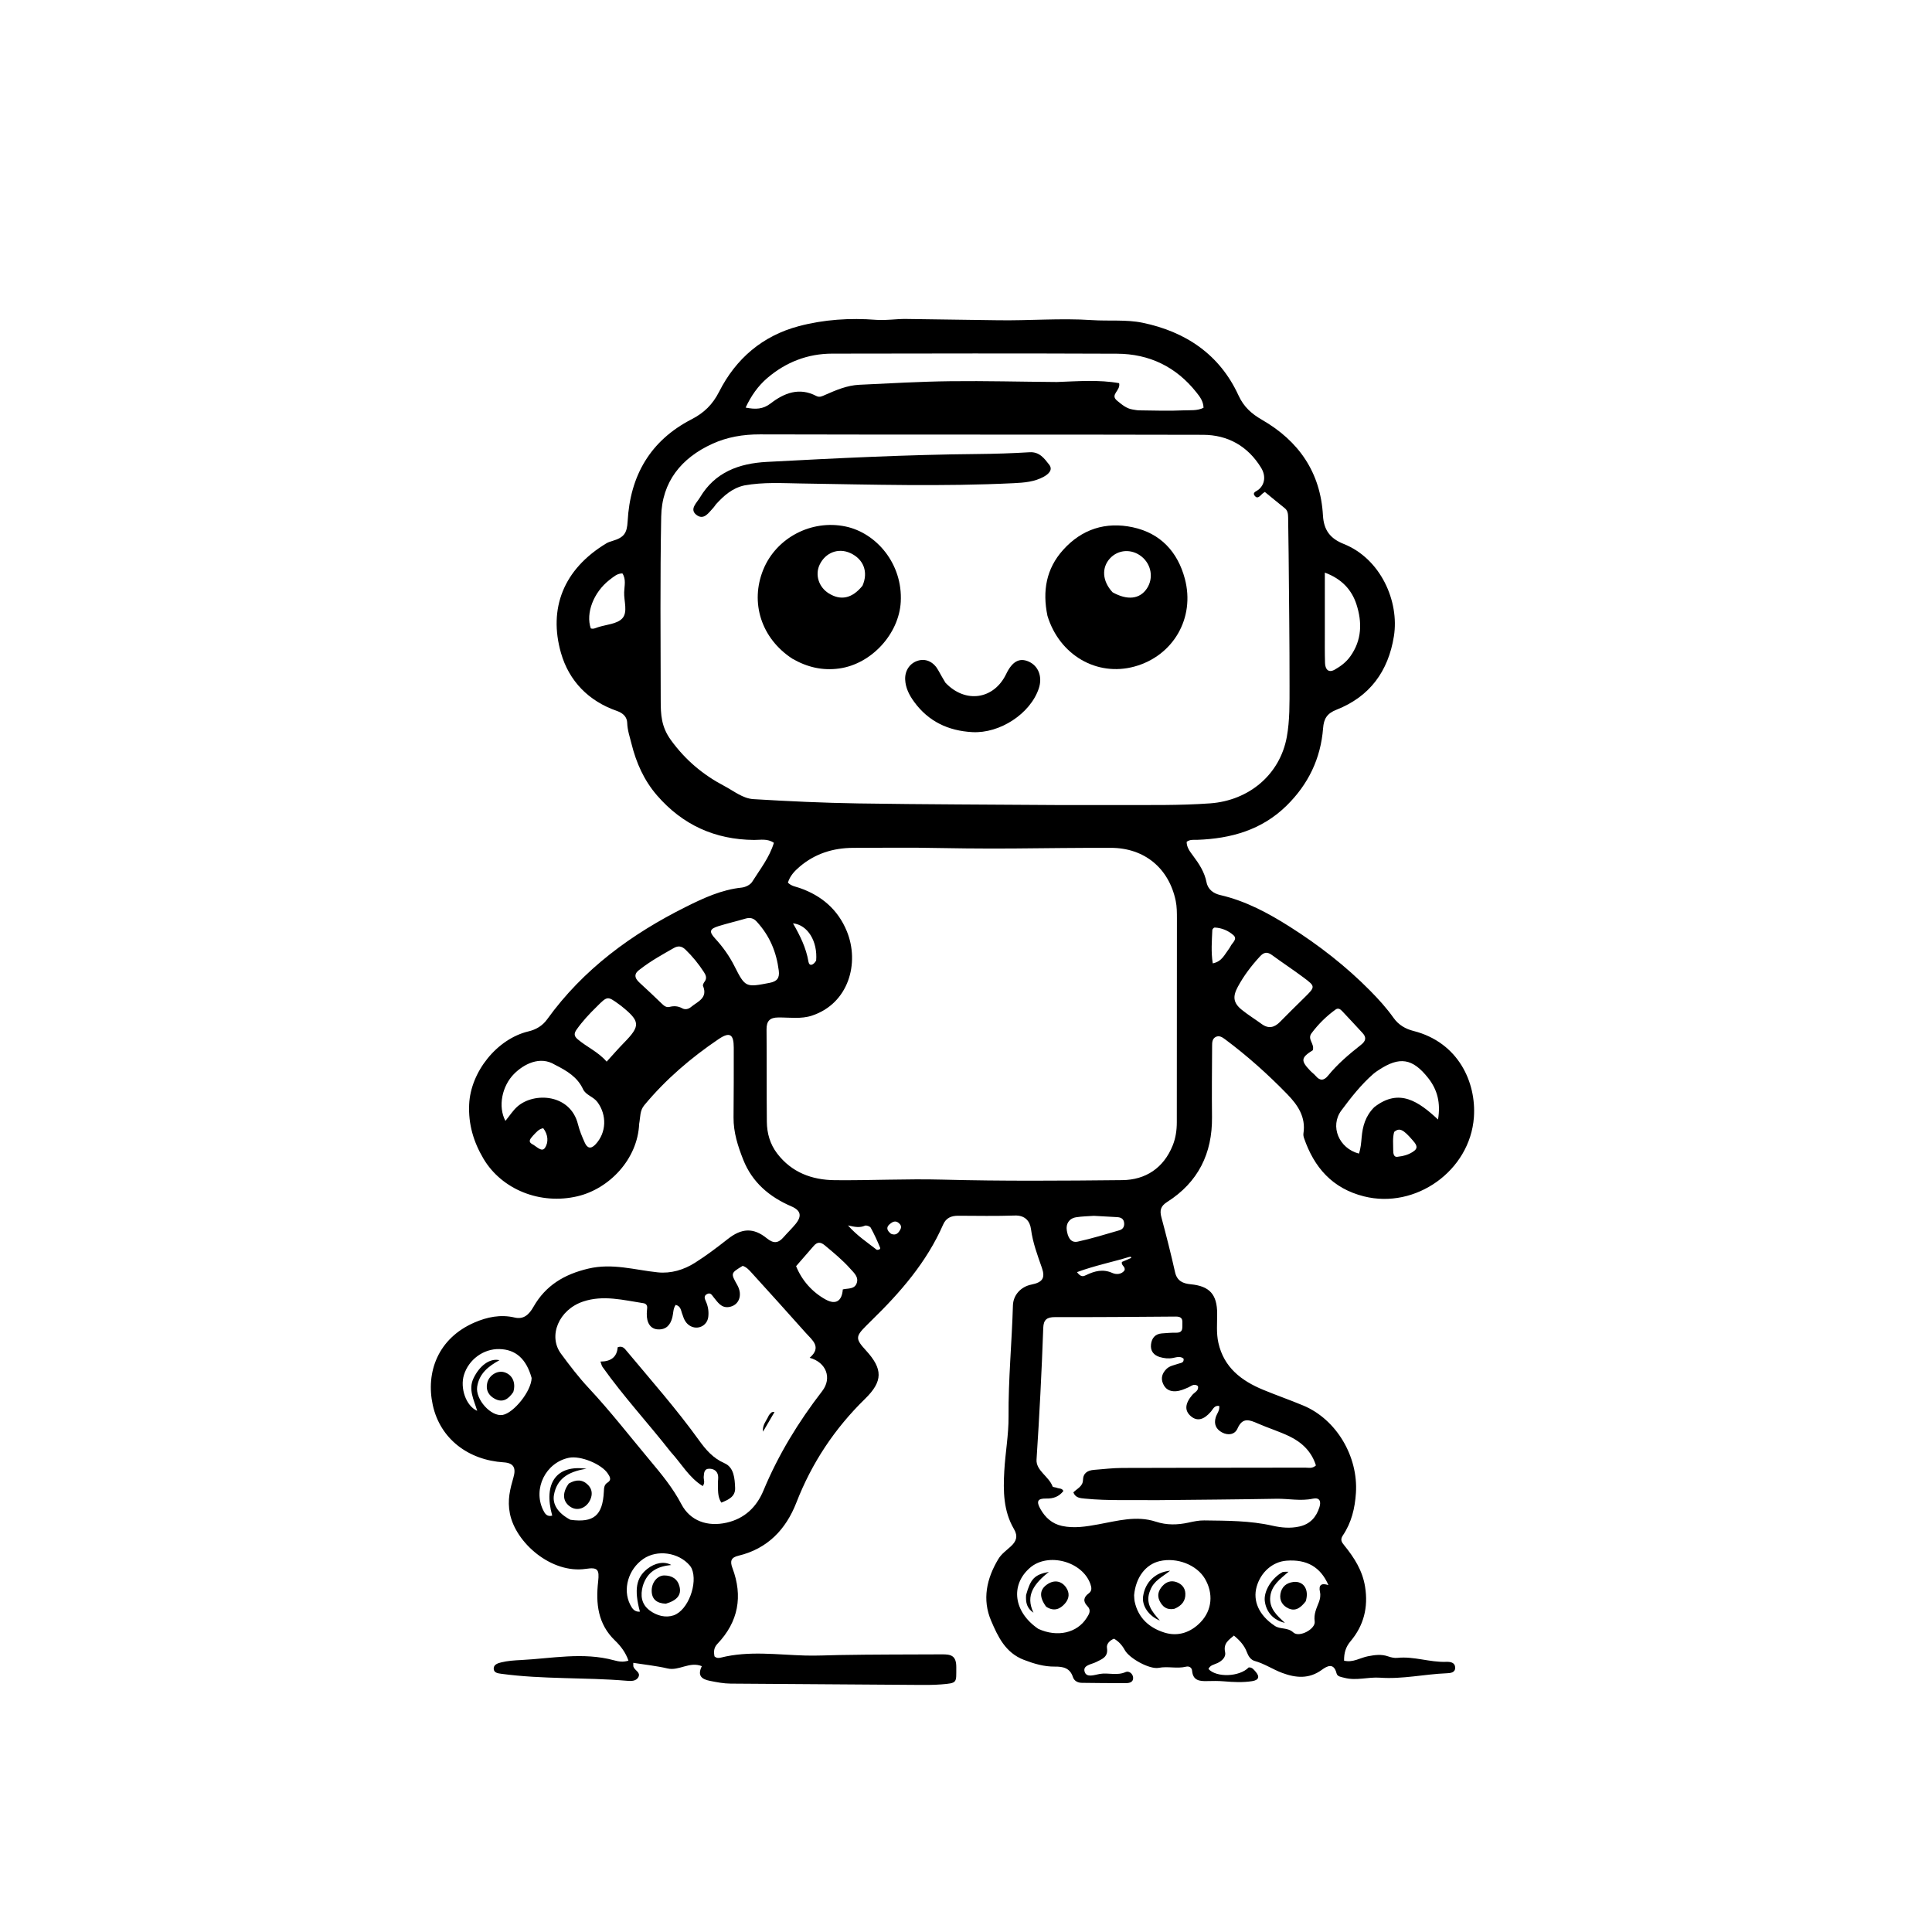<svg version="1.1" id="Layer_1" xmlns="http://www.w3.org/2000/svg" xmlns:xlink="http://www.w3.org/1999/xlink" x="0px" y="0px"
	 width="100%" viewBox="0 0 1024 1024" enable-background="new 0 0 1024 1024" xml:space="preserve">
<path fill="#000000" opacity="1" stroke="none" 
	d="
M338.775,595.613 
	C337.975,614.483 322.843,630.066 306.174,634.026 
	C286.3,638.748 265.92,630.44 256.261,614.153 
	C250.97,605.23 248.185,595.878 248.664,585.323 
	C249.446,568.095 263.392,550.604 280.148,546.644 
	C284.125,545.704 287.55,543.665 289.988,540.28 
	C309.128,513.706 334.744,495.01 363.647,480.598 
	C372.895,475.987 382.447,471.549 393.078,470.448 
	C395.055,470.243 397.639,469.012 398.635,467.43 
	C402.823,460.776 407.822,454.499 410.18,446.705 
	C406.68,444.336 403.075,445.218 399.693,445.19 
	C378.997,445.021 361.826,437.254 348.266,421.617 
	C341.393,413.691 337.235,404.376 334.723,394.28 
	C333.809,390.607 332.554,387.064 332.434,383.135 
	C332.342,380.122 330.381,377.989 327.001,376.82 
	C311.956,371.614 301.557,360.934 297.31,346.008 
	C290.668,322.667 298.456,301.784 321.439,287.952 
	C322.413,287.366 323.555,287.021 324.656,286.691 
	C330.75,284.863 332.318,282.62 332.659,276.335 
	C333.976,252.091 344.647,233.538 366.527,222.249 
	C373.127,218.844 377.682,214.467 381.171,207.583 
	C390.041,190.079 404.174,177.964 423.379,172.871 
	C436.751,169.325 450.534,168.452 464.358,169.52 
	C469.721,169.935 474.999,168.978 480.33,169.06 
	C496.486,169.309 512.642,169.475 528.797,169.739 
	C545.439,170.011 562.071,168.55 578.721,169.662 
	C587.689,170.261 596.929,169.273 605.617,171.074 
	C628.414,175.798 646.47,187.86 656.431,209.58 
	C659.243,215.71 663.414,219.357 668.843,222.482 
	C688.401,233.744 699.902,250.397 701.189,273.158 
	C701.638,281.102 705.118,285.477 712.188,288.297 
	C731.754,296.101 741.759,318.684 738.798,337.218 
	C735.825,355.823 725.969,369.238 708.382,376.159 
	C703.274,378.169 701.651,380.989 701.268,385.959 
	C700.025,402.055 693.411,415.719 681.894,427.027 
	C668.738,439.945 652.396,444.489 634.546,445.129 
	C632.758,445.193 630.867,444.793 628.954,446.168 
	C628.914,449.047 630.651,451.307 632.302,453.506 
	C635.53,457.804 638.425,462.218 639.485,467.625 
	C640.26,471.581 643.335,473.609 646.77,474.402 
	C660.265,477.519 672.252,483.977 683.739,491.266 
	C699.085,501.004 713.411,512.126 726.237,525.119 
	C730.704,529.643 734.964,534.343 738.609,539.488 
	C741.342,543.345 745.065,545.38 749.182,546.426 
	C772.946,552.465 782.533,573.642 781.197,592.188 
	C779.159,620.465 750.318,641.035 722.852,634.08 
	C706.177,629.857 696.525,618.809 691.156,603.192 
	C690.892,602.423 690.73,601.522 690.852,600.734 
	C692.199,592.033 687.853,585.685 682.237,579.911 
	C672.004,569.389 661.095,559.621 649.316,550.847 
	C647.817,549.73 646.152,548.627 644.275,549.645 
	C642.408,550.657 642.454,552.755 642.443,554.538 
	C642.363,567.037 642.249,579.538 642.387,592.036 
	C642.601,611.389 635.026,626.636 618.623,637.063 
	C615.074,639.318 614.597,641.591 615.58,645.263 
	C618.161,654.9 620.634,664.574 622.808,674.31 
	C623.866,679.047 627.156,680.314 631.109,680.694 
	C641.089,681.652 645.099,686.051 645.125,696.244 
	C645.137,701.395 644.619,706.564 645.761,711.684 
	C648.679,724.773 657.936,731.835 669.504,736.618 
	C676.548,739.53 683.761,742.034 690.792,744.976 
	C708.388,752.339 719.911,772.007 718.67,791.247 
	C718.141,799.452 716.302,807.047 711.734,813.823 
	C710.178,816.132 711.169,817.443 712.458,819.036 
	C717.737,825.562 722.146,832.367 723.525,841.03 
	C725.268,851.982 722.818,861.568 715.8,869.913 
	C713.249,872.945 712.335,876.083 712.391,880.191 
	C717.087,881.349 720.922,878.648 724.992,877.863 
	C728.69,877.15 732.141,876.655 735.773,877.93 
	C737.31,878.469 739.064,878.866 740.653,878.7 
	C749.401,877.786 757.775,881.119 766.461,880.815 
	C768.677,880.738 771.23,881.068 771.264,883.932 
	C771.296,886.604 768.666,886.792 766.777,886.867 
	C754.973,887.335 743.308,890.075 731.44,889.21 
	C725.13,888.749 718.858,890.949 712.557,889.268 
	C710.941,888.836 708.85,888.69 708.408,886.928 
	C706.921,881.008 703.292,883.085 700.553,885.077 
	C693.79,889.997 686.793,889.354 679.65,886.703 
	C674.679,884.859 670.238,881.793 665.036,880.356 
	C662.945,879.778 661.672,877.845 660.861,875.666 
	C659.557,872.161 657.135,869.442 653.984,866.887 
	C651.245,869.262 648.301,870.996 649.334,875.658 
	C649.886,878.147 647.849,880.22 645.353,881.43 
	C643.628,882.266 641.417,882.475 640.512,884.588 
	C644.717,889.265 657.013,888.792 661.804,883.791 
	C663.573,883.57 664.504,884.9 665.458,885.984 
	C667.827,888.676 667.218,890.491 663.635,891.05 
	C658.678,891.823 653.69,891.562 648.698,891.138 
	C645.717,890.884 642.701,890.925 639.705,891.006 
	C635.718,891.113 632.29,890.685 631.847,885.594 
	C631.69,883.791 630.256,882.976 628.57,883.387 
	C623.798,884.552 618.969,883.053 614.146,883.99 
	C609.336,884.924 598.579,878.986 596.172,874.595 
	C594.784,872.063 592.971,869.975 590.419,868.539 
	C588.096,869.519 586.384,871.332 586.719,873.467 
	C587.476,878.3 584.029,879.376 580.964,880.929 
	C578.447,882.204 573.861,882.537 574.862,886.012 
	C575.839,889.403 580.046,887.72 582.864,887.226 
	C587.405,886.431 592.058,888.279 596.615,886.217 
	C598.236,885.483 600.362,886.924 600.566,889.059 
	C600.801,891.509 598.767,892.084 596.857,892.09 
	C589.029,892.114 581.2,892.055 573.373,891.937 
	C571.234,891.904 569.337,890.942 568.651,888.83 
	C567.101,884.052 563.431,883.285 559.153,883.334 
	C553.406,883.401 548.114,881.833 542.716,879.77 
	C532.864,876.007 528.906,867.416 525.315,859.028 
	C520.505,847.79 522.906,836.694 529.118,826.358 
	C530.8,823.559 533.426,821.759 535.745,819.626 
	C538.629,816.974 539.694,814.301 537.419,810.42 
	C531.81,800.85 531.682,790.346 532.297,779.565 
	C532.847,769.933 534.629,760.339 534.557,750.78 
	C534.408,731.088 536.304,711.519 536.874,691.882 
	C537.034,686.367 541.114,681.958 546.675,680.852 
	C552.63,679.667 554.095,677.324 552.215,671.936 
	C549.878,665.24 547.385,658.654 546.45,651.486 
	C545.9,647.276 543.345,644.074 537.911,644.258 
	C527.923,644.596 517.916,644.409 507.916,644.369 
	C504.266,644.354 501.451,645.462 499.884,649.042 
	C491.168,668.963 477.221,684.989 461.852,699.946 
	C460.896,700.875 459.958,701.823 459.017,702.768 
	C453.396,708.406 453.391,709.661 458.956,715.738 
	C467.97,725.582 468.064,732.062 458.483,741.422 
	C442.38,757.155 430.277,775.367 422.106,796.375 
	C416.563,810.63 406.814,820.869 391.374,824.565 
	C387.463,825.501 386.822,827.406 388.21,831.099 
	C393.826,846.046 391.369,859.575 380.277,871.235 
	C378.236,873.381 378.256,875.548 378.7,877.916 
	C379.822,878.956 381.023,878.83 382.14,878.55 
	C396.955,874.836 411.951,877.067 426.847,877.471 
	C432.86,877.635 438.792,877.308 444.767,877.203 
	C462.927,876.886 481.094,876.924 499.259,876.843 
	C503.819,876.822 506.894,877.307 506.852,883.688 
	C506.798,891.963 507.633,892.075 498.746,892.778 
	C494.435,893.119 490.086,893.06 485.755,893.032 
	C452.929,892.816 420.104,892.543 387.278,892.349 
	C383.57,892.328 379.996,891.628 376.404,890.913 
	C372.258,890.089 369.35,888.435 371.988,883.107 
	C365.472,880.444 359.886,885.745 353.802,884.315 
	C347.92,882.932 341.856,882.326 335.644,881.343 
	C335.695,882.513 335.607,883.023 335.756,883.45 
	C336.43,885.386 339.687,886.386 338.36,888.889 
	C337.104,891.258 334.177,891.01 332.021,890.829 
	C309.955,888.975 287.724,890.134 265.73,887.147 
	C263.939,886.904 261.642,886.653 261.67,884.321 
	C261.696,882.2 263.899,881.535 265.634,881.1 
	C269.007,880.256 272.604,880.034 275.958,879.866 
	C292.443,879.04 308.994,875.513 325.457,879.996 
	C327.911,880.665 330.274,881.083 333.09,880.162 
	C331.629,875.89 328.986,872.418 325.972,869.526 
	C316.826,860.753 315.729,849.833 317.028,838.245 
	C317.743,831.869 316.84,830.583 310.526,831.525 
	C292.303,834.241 273.313,817.78 270.241,802.16 
	C268.841,795.039 270.357,789.235 272.146,783.036 
	C273.619,777.935 272.185,775.398 266.957,775.07 
	C248.359,773.902 233.328,762.75 229.382,744.72 
	C225.584,727.362 232.09,709.348 251.495,700.951 
	C258.166,698.064 265.311,696.551 272.777,698.322 
	C277.666,699.482 280.494,696.603 282.733,692.671 
	C289.207,681.302 299.042,675.408 311.842,672.387 
	C324.604,669.376 336.369,673.099 348.575,674.368 
	C355.619,675.101 362.43,673.047 368.374,669.281 
	C374.403,665.461 380.136,661.13 385.749,656.707 
	C393.008,650.987 399.268,650.498 406.461,656.345 
	C410.028,659.244 412.543,658.943 415.335,655.713 
	C417.404,653.32 419.735,651.145 421.722,648.69 
	C425.145,644.457 424.409,641.533 419.467,639.41 
	C407.835,634.415 398.719,626.703 393.968,614.761 
	C391.108,607.573 388.714,600.169 388.793,592.217 
	C388.916,579.886 388.911,567.553 388.904,555.22 
	C388.899,548.146 386.784,546.758 380.916,550.721 
	C366.23,560.639 352.858,572.089 341.479,585.794 
	C339.065,588.702 339.464,591.988 338.775,595.613 
M560.5,426.69 
	C571.163,426.69 581.825,426.716 592.488,426.685 
	C608.802,426.639 625.124,426.98 641.417,425.793 
	C661.956,424.298 678.37,410.599 682.03,390.607 
	C683.634,381.847 683.473,372.698 683.483,363.725 
	C683.51,340.417 683.196,317.108 683.002,293.8 
	C682.948,287.304 682.865,280.807 682.737,274.312 
	C682.701,272.489 682.599,270.663 680.943,269.343 
	C677.394,266.515 673.903,263.614 670.393,260.747 
	C669.82,261.153 669.379,261.396 669.023,261.73 
	C667.833,262.843 666.488,264.742 664.989,262.738 
	C663.651,260.949 665.907,260.451 667.005,259.56 
	C670.452,256.762 671.041,252.195 668.376,247.861 
	C661.345,236.432 650.762,230.493 637.637,230.457 
	C559.337,230.246 481.036,230.448 402.736,230.233 
	C393.835,230.208 385.416,231.648 377.537,235.241 
	C361.095,242.741 350.791,255.421 350.446,273.865 
	C349.84,306.34 350.134,338.833 350.192,371.319 
	C350.205,378.67 350.428,385.156 355.618,392.291 
	C363.413,403.005 372.756,410.736 384.002,416.647 
	C388.944,419.244 393.679,423.215 399.32,423.558 
	C417.885,424.686 436.483,425.548 455.078,425.835 
	C489.882,426.371 524.692,426.431 560.5,426.69 
M485.5,449.298 
	C474.34,449.32 463.18,449.292 452.021,449.379 
	C441.523,449.461 432.005,452.434 423.889,459.313 
	C421.092,461.684 418.654,464.303 417.613,467.838 
	C419.538,469.711 421.781,469.935 423.79,470.631 
	C435.432,474.665 444.104,482.084 448.807,493.509 
	C455.783,510.452 449.762,531.867 430.392,538.289 
	C424.538,540.23 418.486,539.223 412.526,539.276 
	C408.074,539.315 406.246,541.105 406.285,545.587 
	C406.426,561.909 406.284,578.234 406.44,594.556 
	C406.498,600.653 408.129,606.415 411.909,611.369 
	C419.606,621.456 430.373,625.402 442.49,625.522 
	C461.467,625.711 480.465,624.721 499.428,625.224 
	C531.239,626.068 563.048,625.817 594.848,625.493 
	C607.193,625.367 616.759,619.079 621.575,607.069 
	C623.13,603.191 623.73,599.072 623.732,594.865 
	C623.745,558.887 623.799,522.91 623.789,486.933 
	C623.788,483.782 623.794,480.554 623.158,477.495 
	C619.552,460.137 606.585,449.421 588.841,449.375 
	C571.704,449.331 554.557,449.565 537.428,449.714 
	C520.483,449.862 503.477,449.595 485.5,449.298 
M361.706,696.699 
	C360.903,694.835 361.019,692.341 358.122,691.607 
	C356.71,693.62 356.915,696.05 356.361,698.222 
	C355.329,702.273 353.085,704.825 348.709,704.602 
	C344.818,704.404 342.695,701.222 342.805,696.219 
	C342.827,695.222 342.942,694.226 343.016,693.229 
	C343.12,691.818 342.35,690.926 341.086,690.732 
	C330.432,689.104 319.747,686.234 309.014,689.862 
	C296.212,694.19 290.358,708.015 297.328,717.482 
	C301.956,723.768 306.73,730.016 312.049,735.71 
	C323.533,748.003 333.823,761.287 344.598,774.161 
	C350.646,781.387 356.646,788.646 361.114,797.192 
	C365.853,806.254 375.117,809.301 385.084,807.053 
	C394.734,804.878 401.038,798.691 404.638,790.03 
	C412.563,770.964 423.201,753.605 435.781,737.31 
	C441.057,730.476 438.02,722.085 429.136,719.656 
	C435.747,713.962 430.48,710.29 427.053,706.434 
	C417.538,695.729 407.921,685.114 398.295,674.507 
	C396.974,673.052 395.6,671.547 393.637,670.936 
	C387.235,674.812 387.235,674.812 390.794,681.142 
	C393.794,686.48 391.673,692.031 386.225,692.763 
	C382.251,693.296 380.392,690.178 378.294,687.638 
	C377.351,686.496 376.666,684.89 374.753,685.867 
	C372.866,686.832 373.491,688.341 374.123,689.739 
	C375.321,692.391 375.745,695.191 375.391,698.028 
	C374.795,702.8 369.631,705.168 365.574,702.617 
	C363.65,701.407 362.558,699.56 361.706,696.699 
M612.5,795.124 
	C600.013,794.908 587.508,795.536 575.043,794.298 
	C572.567,794.052 570.045,793.948 568.897,790.996 
	C570.935,788.957 573.917,787.818 573.999,784.472 
	C574.093,780.646 576.559,779.319 579.899,779.055 
	C584.877,778.663 589.859,778.06 594.841,778.041 
	C627.16,777.92 659.48,777.942 691.799,777.877 
	C693.552,777.874 695.468,778.535 697.464,776.717 
	C695.205,769.407 690.073,764.464 683.321,761.232 
	C677.931,758.653 672.16,756.883 666.679,754.48 
	C662.262,752.543 658.563,751.056 655.896,757.158 
	C654.447,760.475 650.813,760.912 647.653,759.191 
	C644.601,757.53 643.245,754.845 644.368,751.196 
	C644.972,749.232 646.605,747.516 646.198,745.162 
	C643.614,744.811 642.966,746.838 641.864,748.129 
	C638.067,752.578 634.535,753.448 631.229,750.657 
	C627.724,747.699 628.021,743.956 631.953,739.319 
	C633.133,737.927 635.488,737.162 634.951,734.669 
	C632.909,733.048 631.405,734.676 629.839,735.35 
	C627.692,736.274 625.604,737.232 623.203,737.384 
	C619.977,737.589 617.706,736.312 616.428,733.372 
	C615.132,730.391 616.028,727.816 618.192,725.632 
	C619.911,723.897 622.334,723.582 624.515,722.809 
	C625.856,722.333 627.645,722.421 627.324,720.105 
	C625.517,718.61 623.518,719.41 621.643,719.757 
	C619.267,720.198 616.99,719.936 614.737,719.267 
	C611.418,718.282 609.665,715.982 610.06,712.552 
	C610.439,709.268 612.245,706.988 615.836,706.73 
	C618.328,706.551 620.828,706.314 623.319,706.364 
	C627.408,706.445 626.552,703.573 626.688,701.166 
	C626.838,698.511 625.616,697.786 623.073,697.807 
	C601.751,697.991 580.427,698.141 559.105,698.1 
	C554.911,698.092 553.098,699.462 552.946,703.779 
	C552.127,727.064 550.909,750.327 549.389,773.58 
	C549.007,779.425 555.925,782.488 557.882,787.833 
	C558.051,788.296 559.428,788.256 560.191,788.578 
	C561.345,789.065 562.937,788.704 563.609,790.268 
	C561.278,793.278 558.287,794.341 554.493,794.257 
	C549.942,794.156 549.163,795.748 551.426,799.766 
	C553.986,804.31 557.599,807.62 562.837,808.766 
	C569.319,810.184 575.729,809.102 582.1,807.945 
	C592.226,806.105 602.324,803.147 612.633,806.526 
	C618.394,808.414 624.106,808.276 629.87,807.022 
	C632.647,806.418 635.398,805.818 638.255,805.856 
	C650.373,806.017 662.492,805.951 674.434,808.655 
	C679.136,809.72 683.946,810.17 688.804,809.059 
	C694.471,807.763 697.671,804.076 699.339,798.802 
	C700.313,795.724 699.424,793.554 695.843,794.325 
	C689.351,795.723 682.917,794.261 676.458,794.377 
	C655.474,794.756 634.486,794.894 612.5,795.124 
M560.158,202.475 
	C571.299,202.071 582.466,201.173 593.157,203.087 
	C594.087,207.159 588.034,209.098 592.159,212.434 
	C594.596,214.404 597.008,216.545 600.306,217.044 
	C601.459,217.218 602.615,217.484 603.772,217.496 
	C611.6,217.573 619.441,217.875 627.249,217.502 
	C630.741,217.336 634.512,217.824 637.897,216.137 
	C637.809,212.63 635.943,210.262 634.091,207.927 
	C623.348,194.376 609.122,187.543 592.017,187.472 
	C541.697,187.264 491.374,187.334 441.053,187.432 
	C428.085,187.457 416.551,191.935 406.703,200.349 
	C401.793,204.544 398.115,209.77 395.197,216.032 
	C400.48,217.061 404.391,216.968 408.506,213.791 
	C415.625,208.294 423.639,205.145 432.629,209.864 
	C434.417,210.802 435.807,209.979 437.33,209.308 
	C443.133,206.75 449.001,204.243 455.427,203.941 
	C471.555,203.184 487.687,202.239 503.825,202.046 
	C522.297,201.825 540.778,202.335 560.158,202.475 
M728.368,586.84 
	C741.639,576.444 751.978,583.895 762.182,593.363 
	C763.643,584.591 761.874,577.588 756.967,571.375 
	C748.706,560.917 741.859,559.808 730.766,567.113 
	C729.793,567.753 728.807,568.395 727.934,569.159 
	C721.404,574.869 716.049,581.697 710.938,588.579 
	C704.741,596.925 709.646,608.663 720.262,611.436 
	C721.242,608.655 721.438,605.737 721.706,602.794 
	C722.228,597.068 723.601,591.628 728.368,586.84 
M294.116,564.334 
	C286.153,559.427 277.518,564.108 272.474,569.174 
	C266.081,575.595 263.822,586.475 267.88,594.093 
	C270.163,591.317 271.883,588.556 274.222,586.499 
	C283.099,578.694 302.337,579.767 306.338,595.896 
	C307.167,599.239 308.519,602.487 309.941,605.638 
	C311.236,608.506 313.082,609.246 315.628,606.543 
	C321.472,600.337 321.727,590.996 316.665,584.145 
	C314.496,581.21 310.504,580.476 309.018,577.28 
	C306.067,570.931 300.644,567.619 294.116,564.334 
M601.102,845.462 
	C601.199,846.621 601.169,847.807 601.413,848.934 
	C603.298,857.638 609.204,862.819 617.216,865.313 
	C624.478,867.573 631.2,865.149 636.342,859.792 
	C642.548,853.328 643.15,844.407 638.633,836.755 
	C634.297,829.408 623.8,825.315 614.683,827.416 
	C607.332,829.109 601.982,835.889 601.102,845.462 
M691.316,528.8 
	C697.224,522.987 697.297,522.866 690.869,518.068 
	C685.401,513.987 679.687,510.237 674.184,506.201 
	C671.676,504.362 669.904,504.64 667.796,506.934 
	C663.266,511.862 659.271,517.099 656.076,523.015 
	C653.309,528.139 653.556,531.493 658.173,535.218 
	C661.535,537.931 665.241,540.214 668.736,542.766 
	C672.383,545.429 675.5,544.604 678.457,541.594 
	C682.529,537.451 686.66,533.368 691.316,528.8 
M550.325,863.334 
	C560.414,867.929 570.919,865.552 575.996,857.471 
	C577.235,855.499 578.561,853.508 576.308,851.223 
	C573.928,848.81 574.31,846.518 577.015,844.546 
	C578.847,843.21 578.607,841.522 577.958,839.641 
	C573.797,827.576 555.475,822.616 545.874,830.986 
	C535.434,840.087 537.145,854.353 550.325,863.334 
M675.542,861.65 
	C678.472,863.769 682.38,862.357 685.52,865.256 
	C688.601,868.102 697.379,863.416 696.81,859.396 
	C696.245,855.412 697.789,852.447 699.043,849.154 
	C699.703,847.422 700.015,845.605 699.613,843.774 
	C698.791,840.023 700.396,838.888 704.1,840.158 
	C699.938,830.518 692.61,826.373 681.855,827.196 
	C674.522,827.757 668.222,833.26 666.047,841.006 
	C663.938,848.514 667.249,856.112 675.542,861.65 
M339.287,513.705 
	C335.949,515.957 336.095,518.247 338.99,520.862 
	C343.046,524.525 346.977,528.327 350.926,532.107 
	C352.057,533.19 353.238,534.093 354.879,533.675 
	C357.234,533.074 359.412,533.22 361.599,534.42 
	C363.21,535.304 364.952,534.823 366.269,533.721 
	C369.733,530.824 375.295,529.065 372.618,522.572 
	C372.389,522.016 372.966,520.943 373.44,520.316 
	C374.827,518.484 374.126,516.828 373.11,515.262 
	C370.305,510.934 367.082,506.947 363.358,503.353 
	C361.415,501.478 359.533,501.098 357.126,502.478 
	C351.225,505.86 345.237,509.094 339.287,513.705 
M401.023,488.422 
	C399.405,486.659 397.539,486.168 395.177,486.87 
	C390.411,488.287 385.549,489.393 380.804,490.872 
	C376.105,492.336 375.684,493.787 379.018,497.408 
	C383.096,501.838 386.53,506.628 389.249,512.02 
	C395.01,523.441 395.298,523.379 407.936,520.929 
	C411.898,520.161 413.263,518.337 412.77,514.467 
	C411.544,504.825 408.153,496.179 401.023,488.422 
M702.189,334.499 
	C702.208,340.142 702.109,345.789 702.293,351.426 
	C702.397,354.637 704.03,356.847 707.414,354.939 
	C710.545,353.174 713.456,351.006 715.677,347.909 
	C721.884,339.254 722.005,329.745 718.947,320.322 
	C716.446,312.615 711.123,306.779 702.191,303.498 
	C702.191,314.05 702.191,323.775 702.189,334.499 
M281.776,730.367 
	C278.965,720.25 273.36,715.225 264.673,715.033 
	C256.234,714.847 248.416,720.571 245.892,728.784 
	C243.793,735.61 246.896,745.132 252.928,747.781 
	C251.128,741.759 248.115,736.438 250.996,730.465 
	C254.143,723.943 259.502,719.733 264.748,720.924 
	C258.829,724.16 253.972,728.001 252.909,734.997 
	C251.889,741.713 260.324,751.072 266.471,749.933 
	C272.26,748.86 281.591,737.466 281.776,730.367 
M302.356,805.528 
	C314.733,807.191 319.417,803.245 320.058,790.547 
	C320.152,788.682 320.151,786.942 322.046,785.775 
	C324.313,784.38 323.227,782.649 322.198,781.074 
	C318.841,775.935 307.662,771.4 301.532,772.656 
	C289.245,775.174 282.376,788.999 287.834,800.283 
	C288.78,802.239 289.901,804.084 292.691,803.319 
	C287.834,785.976 295.074,776.199 310.849,778.477 
	C300.468,780.03 295.118,784.3 293.628,792.219 
	C292.688,797.217 295.627,801.998 302.356,805.528 
M695.814,556.637 
	C689.508,560.602 689.312,562.134 694.478,567.537 
	C695.395,568.496 696.518,569.27 697.364,570.281 
	C699.651,573.011 701.769,572.747 703.893,570.129 
	C708.957,563.885 715.065,558.74 721.339,553.797 
	C723.761,551.889 724.467,549.996 722.234,547.575 
	C718.626,543.666 715.014,539.759 711.356,535.897 
	C710.424,534.914 709.288,534.052 707.859,535.09 
	C702.981,538.631 698.74,542.808 695.132,547.653 
	C692.745,550.859 696.857,553.153 695.814,556.637 
M340.717,840.517 
	C339.364,845.571 339.853,850.186 344.326,853.552 
	C348.113,856.403 352.867,857.6 357.052,856.157 
	C364.78,853.493 369.958,839.055 366.635,831.408 
	C366.376,830.811 366.007,830.234 365.584,829.738 
	C359.664,822.788 348.343,821.183 341.001,826.234 
	C332.992,831.743 329.901,842.391 334.016,850.494 
	C335.04,852.51 336.253,854.438 339.171,854.223 
	C336.041,842.557 337.167,836.223 343.03,831.577 
	C347.14,828.319 352.058,827.363 355.777,829.473 
	C348.662,830.208 343.166,832.748 340.717,840.517 
M316.163,533.675 
	C312.334,537.393 308.726,541.298 305.626,545.665 
	C304.262,547.586 304.1,549.058 306.117,550.778 
	C311.017,554.959 317.074,557.508 321.539,562.689 
	C324.846,559.074 327.655,555.819 330.659,552.755 
	C339.584,543.652 339.443,541.338 329.199,533.128 
	C328.81,532.816 328.397,532.533 327.993,532.239 
	C321.955,527.862 321.955,527.862 316.163,533.675 
M421.945,671.093 
	C425.063,678.8 430.591,684.871 437.512,688.722 
	C443.181,691.876 446.279,689.352 446.703,683.418 
	C449.32,682.755 452.798,683.45 454.025,680.229 
	C455.305,676.87 452.592,674.609 450.682,672.462 
	C446.594,667.866 441.838,663.956 437.113,660.023 
	C434.876,658.16 433.108,658.2 431.2,660.457 
	C428.307,663.88 425.274,667.183 421.945,671.093 
M322.938,307.436 
	C314.593,313.982 310.359,325.022 313.129,333.054 
	C314.507,333.559 315.71,332.838 316.946,332.439 
	C321.341,331.018 326.989,330.76 329.78,327.809 
	C332.899,324.512 330.639,318.608 330.82,313.849 
	C330.946,310.522 331.939,306.988 329.878,303.912 
	C327.058,303.95 325.355,305.619 322.938,307.436 
M579.763,644.418 
	C576.618,644.654 573.437,644.671 570.337,645.181 
	C566.583,645.798 564.891,648.735 565.418,652.077 
	C565.879,655.004 567.07,658.979 571.221,658.085 
	C578.669,656.481 585.972,654.184 593.306,652.075 
	C595.058,651.571 596.006,650.241 595.83,648.273 
	C595.624,645.964 594.137,645.226 592.099,645.103 
	C588.291,644.873 584.483,644.642 579.763,644.418 
M651.388,502.877 
	C651.653,502.456 651.966,502.059 652.174,501.612 
	C653.074,499.677 656.125,497.762 653.709,495.632 
	C651.031,493.27 647.547,491.774 643.784,491.616 
	C643.375,491.599 642.573,492.447 642.554,492.918 
	C642.317,498.727 641.814,504.565 642.789,510.603 
	C647.63,509.629 648.918,506.133 651.388,502.877 
M738.931,599.966 
	C738.027,603.21 738.456,606.526 738.439,609.813 
	C738.431,611.32 738.719,613.349 740.536,613.154 
	C743.78,612.807 747.149,611.934 749.694,609.868 
	C751.96,608.028 750.178,606.038 748.735,604.363 
	C743.793,598.627 741.737,597.527 738.931,599.966 
M432.574,509.147 
	C433.423,499.01 428.152,490.19 420.3,489.39 
	C424.063,495.921 427.262,502.374 428.491,509.692 
	C428.917,512.231 430.988,511.773 432.574,509.147 
M598.326,666.255 
	C589.38,668.974 580.128,670.814 570.822,674.26 
	C572.986,677.147 574.31,676.483 575.703,675.813 
	C580.168,673.667 584.589,672.471 589.568,674.7 
	C591.738,675.671 594.497,675.45 596.022,673.316 
	C596.679,671.226 594.067,670.757 594.658,668.845 
	C596.252,668.168 597.92,667.46 599.576,666.724 
	C599.588,666.718 599.461,666.288 599.325,666.115 
	C599.27,666.046 599.013,666.136 598.326,666.255 
M464.713,662.426 
	C465.648,662.558 466.805,662.096 466.486,661.315 
	C465.012,657.703 463.377,654.139 461.499,650.723 
	C461.089,649.978 459.181,649.303 458.424,649.638 
	C455.691,650.844 452.987,650.317 449.438,649.497 
	C454.225,654.9 459.387,658.277 464.713,662.426 
M282.506,601.924 
	C281.265,603.457 279.408,605.046 282.382,606.604 
	C284.451,607.688 287.156,610.808 288.79,608.453 
	C290.871,605.452 290.505,601.286 287.925,597.984 
	C285.53,598.39 284.333,600.04 282.506,601.924 
M472.269,653.94 
	C474.901,655.042 476.28,653.507 477.296,651.447 
	C477.998,650.024 477.259,648.885 476.142,648.049 
	C474.491,646.814 473.014,647.633 471.699,648.702 
	C469.756,650.283 469.74,651.964 472.269,653.94 
z"/>
<path fill="#000000" opacity="1" stroke="none" 
	d="
M420.007,349.15 
	C403.517,338.427 397.41,319.417 404.565,301.885 
	C411.415,285.098 430.002,275.231 448.185,279.055 
	C464.487,282.484 478.543,298.809 477.416,319.054 
	C476.478,335.924 461.944,351.962 444.74,354.321 
	C435.958,355.525 427.917,353.671 420.007,349.15 
M457.138,310.45 
	C460.321,303.208 457.781,296.39 450.688,293.14 
	C444.358,290.239 437.482,292.852 434.417,299.322 
	C431.88,304.677 433.946,311.172 439.239,314.483 
	C445.576,318.447 451.63,317.27 457.138,310.45 
z"/>
<path fill="#000000" opacity="1" stroke="none" 
	d="
M555.173,326.398 
	C552.435,313.201 554.533,301.452 563.402,291.538 
	C573.335,280.433 586.037,276.391 600.412,279.472 
	C615.091,282.617 624.199,292.497 627.991,306.738 
	C633.557,327.644 621.741,347.735 601.204,353.305 
	C581.352,358.69 561.55,347.258 555.173,326.398 
M589.681,313.921 
	C597.501,318.304 604.091,317.584 607.862,311.935 
	C611.51,306.471 610.278,299.135 605.007,294.94 
	C599.782,290.78 592.669,291.215 588.307,295.961 
	C583.819,300.845 584.15,307.972 589.681,313.921 
z"/>
<path fill="#000000" opacity="1" stroke="none" 
	d="
M394.542,257.278 
	C387.956,258.738 383.596,262.816 379.494,267.266 
	C379.046,267.753 378.76,268.392 378.303,268.869 
	C375.727,271.557 373.1,276.11 368.998,272.803 
	C365.325,269.843 369.341,266.466 370.984,263.686 
	C378.927,250.243 391.758,245.593 406.406,244.819 
	C443.661,242.851 480.921,240.972 518.239,240.635 
	C527.396,240.552 536.56,240.255 545.699,239.698 
	C550.977,239.376 553.571,243.058 556.094,246.303 
	C558.228,249.047 555.69,251.302 553.26,252.653 
	C548.318,255.401 542.828,255.825 537.3,256.095 
	C499.661,257.933 462.023,256.835 424.382,256.25 
	C414.573,256.098 404.714,255.458 394.542,257.278 
z"/>
<path fill="#000000" opacity="1" stroke="none" 
	d="
M501.111,361.872 
	C511.734,373.048 526.809,370.726 533.291,357.243 
	C536.473,350.625 540.258,348.503 545.127,350.606 
	C550.419,352.893 552.644,358.748 550.57,364.93 
	C546.109,378.235 529.971,388.861 515.288,388.038 
	C502.657,387.33 492.161,382.456 484.534,372.023 
	C481.92,368.449 479.962,364.659 479.76,360.183 
	C479.535,355.225 482.475,351.19 486.941,350.056 
	C491.151,348.987 495.089,351.063 497.451,355.515 
	C498.541,357.568 499.752,359.558 501.111,361.872 
z"/>
<path fill="#000000" opacity="1" stroke="none" 
	d="
M355.47,769.517 
	C343.437,754.184 330.413,740.103 319.325,724.47 
	C318.879,723.842 318.748,722.989 318.254,721.655 
	C323.73,721.666 327.006,719.277 327.377,714.09 
	C329.944,713.086 331.086,714.783 332.2,716.119 
	C345.194,731.702 358.638,746.915 370.509,763.414 
	C374.083,768.381 377.928,772.885 384.012,775.547 
	C389.053,777.752 389.43,783.665 389.63,788.617 
	C389.813,793.177 386.169,794.912 382.285,796.414 
	C380.182,793.039 380.631,789.522 380.525,786.119 
	C380.484,784.798 380.802,783.439 380.597,782.155 
	C380.193,779.618 378.29,778.466 375.954,778.454 
	C373.155,778.439 373.161,780.715 372.986,782.754 
	C372.861,784.198 373.868,785.676 372.484,787.653 
	C365.222,783.21 361.193,775.772 355.47,769.517 
z"/>
<path fill="#000000" opacity="1" stroke="none" 
	d="
M407.57,750.05 
	C408.419,749.179 408.776,748.074 410.493,748.436 
	C408.404,752 406.404,755.412 404.405,758.823 
	C403.922,755.335 406.235,753.058 407.57,750.05 
z"/>
<path fill="#000000" opacity="1" stroke="none" 
	d="
M622.438,852.706 
	C618.335,853.494 616.097,851.535 614.599,848.456 
	C613.183,845.544 614.054,842.934 616.07,840.679 
	C618.126,838.38 620.742,837.495 623.705,838.603 
	C626.386,839.606 628.123,841.611 628.261,844.541 
	C628.448,848.497 626.347,851.065 622.438,852.706 
z"/>
<path fill="#000000" opacity="1" stroke="none" 
	d="
M609.682,842.804 
	C606.737,849.569 610.459,854.085 614.757,858.917 
	C608.753,856.535 605.144,851 605.865,846.075 
	C606.959,838.599 612.298,833.285 620.198,832.505 
	C616.115,835.766 611.571,837.75 609.682,842.804 
z"/>
<path fill="#000000" opacity="1" stroke="none" 
	d="
M554.477,851.582 
	C550.699,846.428 550.969,842.576 554.977,839.791 
	C558.65,837.238 562.501,837.811 564.973,841.284 
	C567.122,844.305 566.698,847.346 564.44,849.926 
	C561.838,852.898 558.609,854.271 554.477,851.582 
z"/>
<path fill="#000000" opacity="1" stroke="none" 
	d="
M543.852,845.35 
	C546.279,836.786 548.196,834.665 555.919,833.109 
	C548.357,839.259 543.241,845.377 547.775,854.767 
	C544.22,852.442 543.569,849.278 543.852,845.35 
z"/>
<path fill="#000000" opacity="1" stroke="none" 
	d="
M692.056,848.74 
	C689.529,851.958 686.789,854.266 682.907,852.484 
	C679.822,851.067 678.052,848.35 678.656,844.779 
	C679.283,841.067 681.755,838.979 685.424,838.494 
	C690.853,837.776 694.042,842.462 692.056,848.74 
z"/>
<path fill="#000000" opacity="1" stroke="none" 
	d="
M679.908,833.164 
	C680.847,833.061 681.485,833.061 682.934,833.061 
	C678.411,837.012 673.949,840.314 673.276,846.167 
	C672.555,852.449 676.724,856.185 681.026,860.146 
	C674.985,858.801 671.074,854.422 670.365,848.582 
	C669.734,843.385 673.97,836.365 679.908,833.164 
z"/>
<path fill="#000000" opacity="1" stroke="none" 
	d="
M272.054,737.812 
	C269.43,741.643 266.416,743.663 262.177,741.354 
	C258.963,739.604 257.385,736.773 258.227,733.053 
	C259.163,728.922 263.568,726.211 267.278,727.308 
	C271.508,728.559 273.571,732.775 272.054,737.812 
z"/>
<path fill="#000000" opacity="1" stroke="none" 
	d="
M301.482,786.299 
	C305.364,784.038 308.782,784.07 311.727,787.108 
	C313.907,789.359 314.109,792.124 312.834,794.913 
	C310.837,799.28 306.245,801.011 302.656,798.851 
	C298.262,796.206 297.686,791.462 301.482,786.299 
z"/>
<path fill="#000000" opacity="1" stroke="none" 
	d="
M352.891,850.004 
	C348.004,849.783 345.345,847.558 345.408,842.923 
	C345.466,838.606 348.513,835.003 352.106,835.02 
	C356.103,835.039 359.169,836.851 360.171,840.953 
	C361.239,845.327 358.916,848.224 352.891,850.004 
z"/>
</svg>